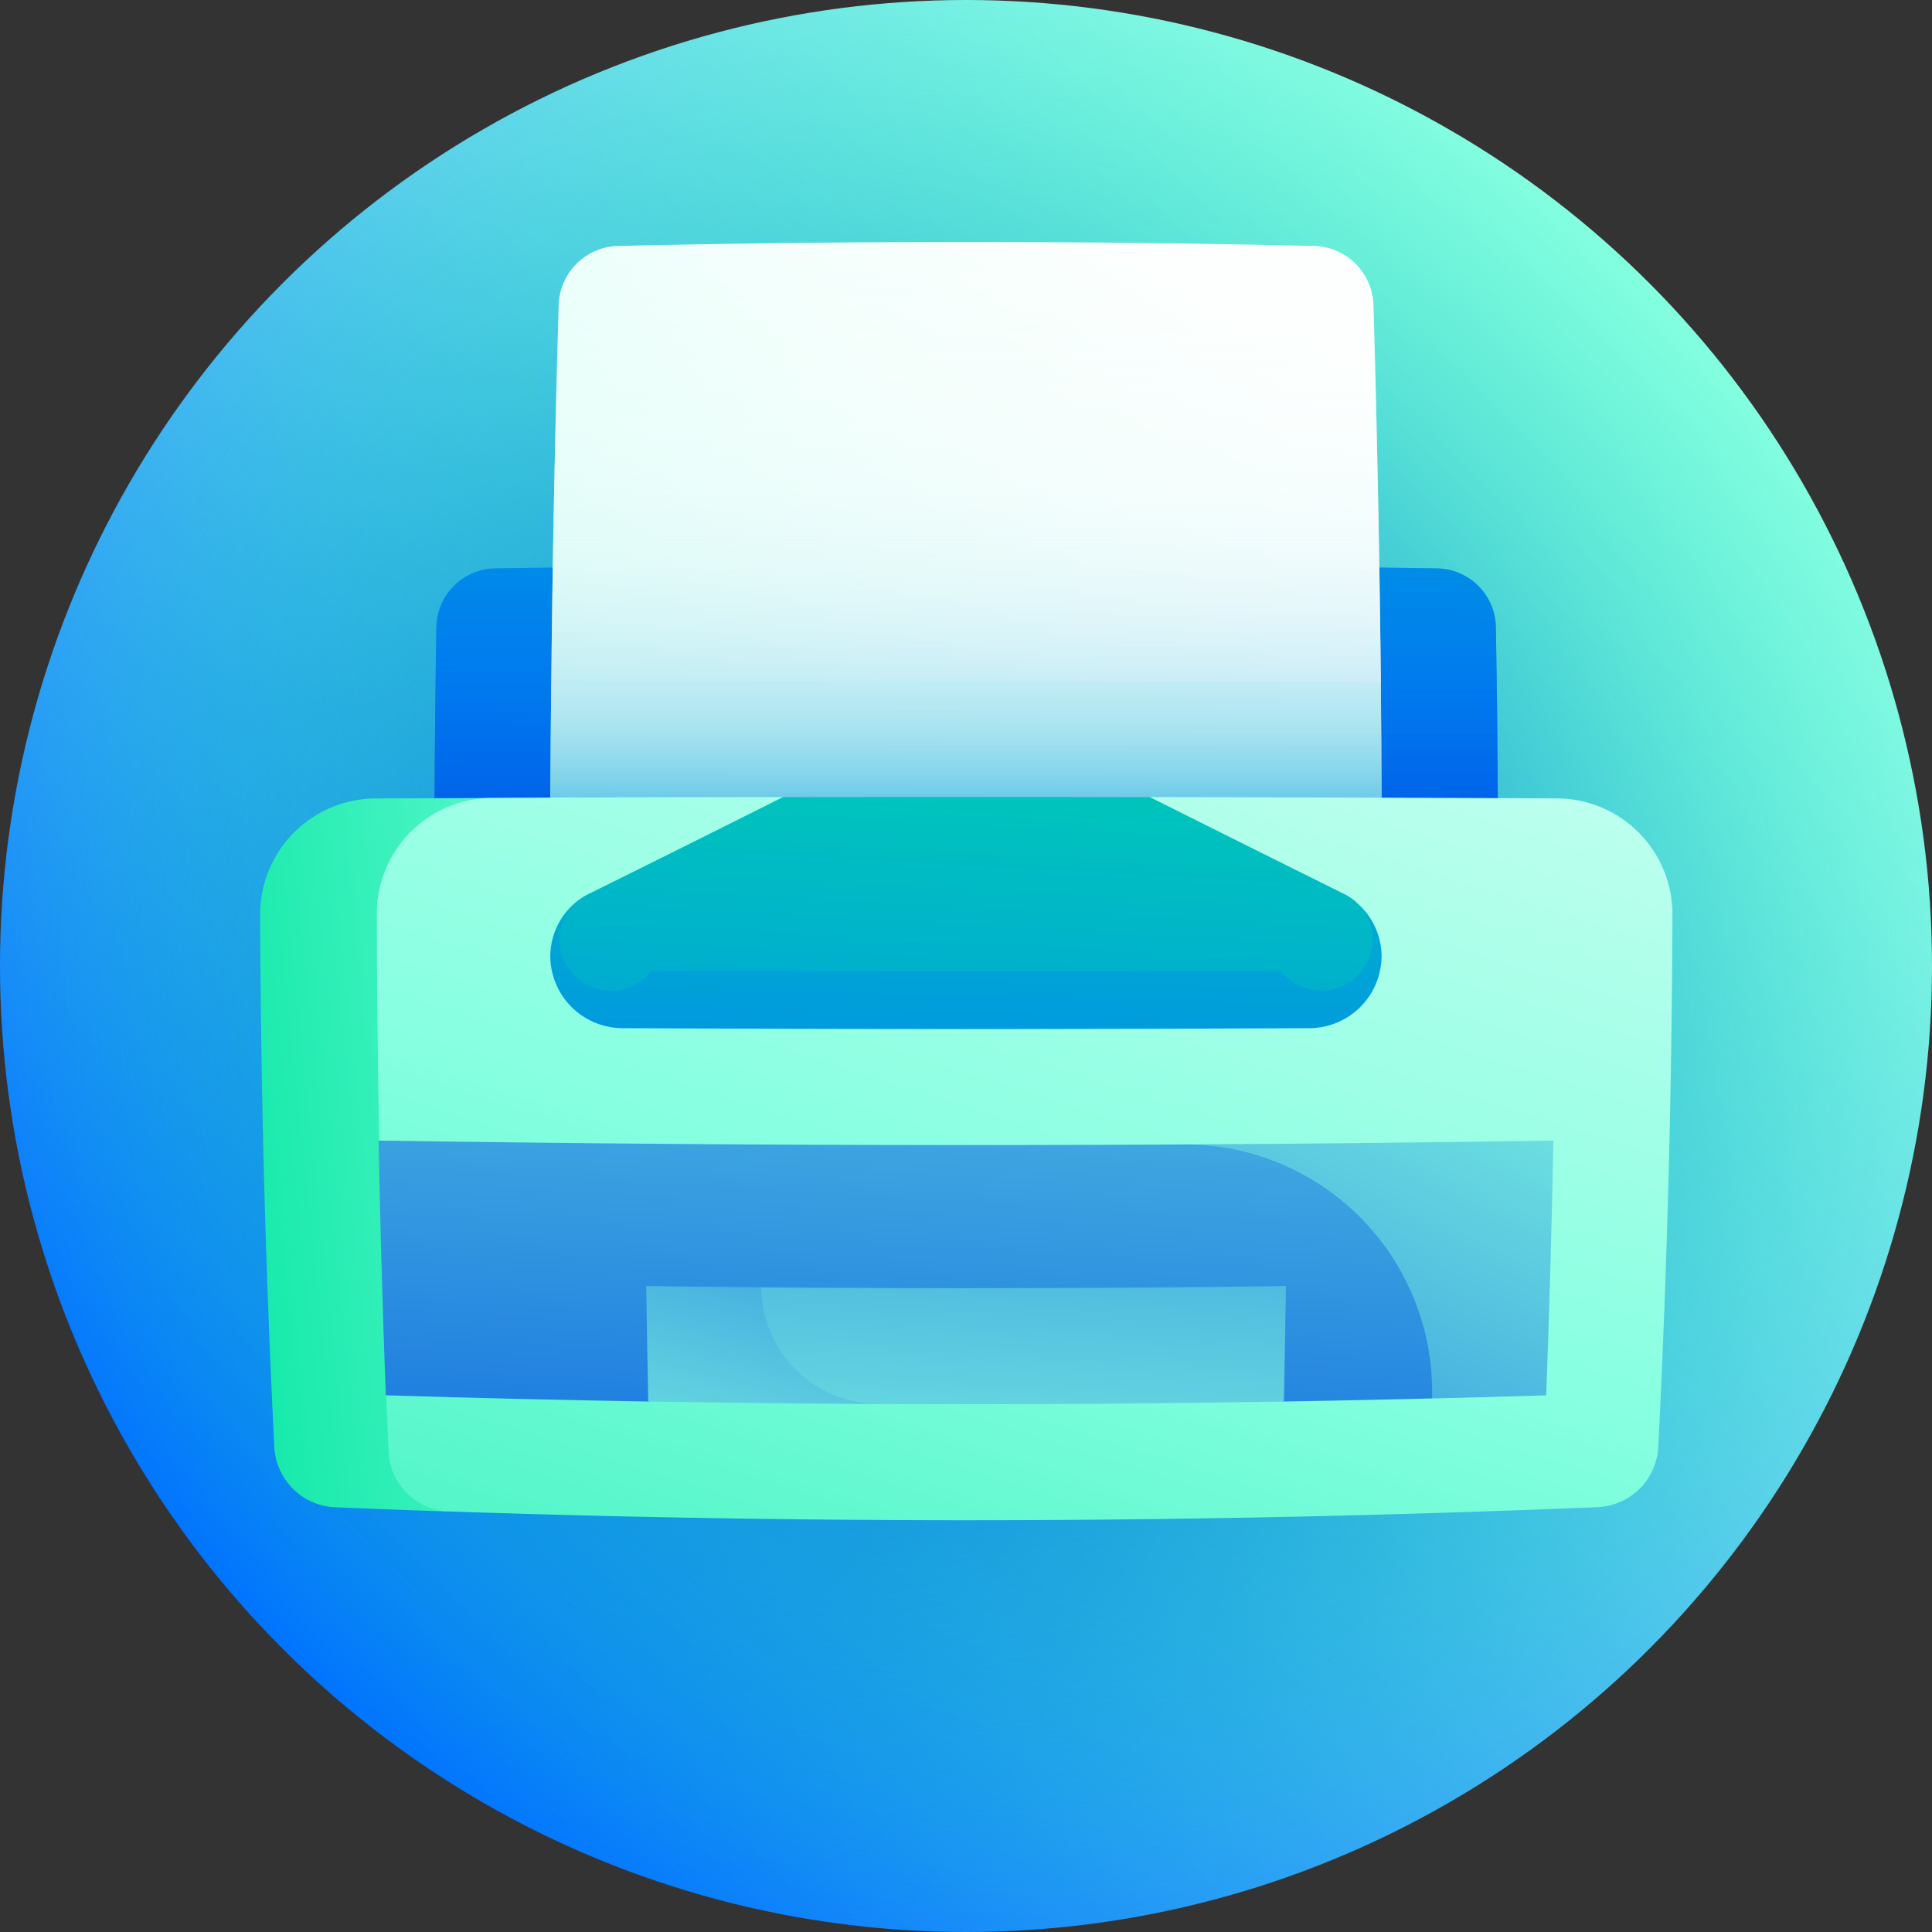 <svg id="finansal_raporlar_icon" xmlns="http://www.w3.org/2000/svg" xmlns:xlink="http://www.w3.org/1999/xlink" width="40" height="40" viewBox="0 0 40 40">
  <rect x="0" y="0" width="40" height="40" fill="#333333" stroke="none"/>
  <defs>
    <linearGradient id="linear-gradient" x1="0.146" y1="0.854" x2="0.854" y2="0.146" gradientUnits="objectBoundingBox">
      <stop offset="0" stop-color="#0072ff"/>
      <stop offset="0.246" stop-color="#279cf6"/>
      <stop offset="0.595" stop-color="#5ad1ea"/>
      <stop offset="0.857" stop-color="#79f2e3"/>
      <stop offset="1" stop-color="#85ffe0"/>
    </linearGradient>
    <radialGradient id="radial-gradient" cx="0.5" cy="0.5" r="0.5" gradientUnits="objectBoundingBox">
      <stop offset="0" stop-color="#0056e0"/>
      <stop offset="0.133" stop-color="#0061db" stop-opacity="0.867"/>
      <stop offset="0.365" stop-color="#007dcf" stop-opacity="0.635"/>
      <stop offset="0.667" stop-color="#00abba" stop-opacity="0.333"/>
      <stop offset="1" stop-color="#00e5a1" stop-opacity="0"/>
    </radialGradient>
    <linearGradient id="linear-gradient-2" x1="-0.133" y1="2.887" x2="1.272" y2="-2.258" gradientUnits="objectBoundingBox">
      <stop offset="0" stop-color="#0072ff"/>
      <stop offset="1" stop-color="#00e5a1"/>
    </linearGradient>
    <linearGradient id="linear-gradient-3" x1="0.5" y1="0.987" x2="0.5" y2="-1.288" gradientUnits="objectBoundingBox">
      <stop offset="0.006" stop-color="#0056e0"/>
      <stop offset="0.086" stop-color="#0060eb" stop-opacity="0.922"/>
      <stop offset="0.23" stop-color="#006af6" stop-opacity="0.773"/>
      <stop offset="0.434" stop-color="#0070fd" stop-opacity="0.569"/>
      <stop offset="1" stop-color="#0072ff" stop-opacity="0"/>
    </linearGradient>
    <linearGradient id="linear-gradient-4" x1="-0.16" y1="1.179" x2="0.968" y2="-0.215" gradientUnits="objectBoundingBox">
      <stop offset="0.006" stop-color="#85ffe0"/>
      <stop offset="0.127" stop-color="#a3ffe8"/>
      <stop offset="0.288" stop-color="#c4fff0"/>
      <stop offset="0.454" stop-color="#defff7"/>
      <stop offset="0.625" stop-color="#f0fffb"/>
      <stop offset="0.803" stop-color="#fbfffe"/>
      <stop offset="1" stop-color="#fff"/>
    </linearGradient>
    <linearGradient id="linear-gradient-5" x1="0.207" y1="1.555" x2="1.603" y2="-3.449" xlink:href="#linear-gradient-4"/>
    <linearGradient id="linear-gradient-6" x1="0.5" y1="0.953" x2="0.5" y2="-0.128" gradientUnits="objectBoundingBox">
      <stop offset="0.006" stop-color="#009ed8"/>
      <stop offset="0.008" stop-color="#029fd8" stop-opacity="0.996"/>
      <stop offset="0.053" stop-color="#32b1e0" stop-opacity="0.953"/>
      <stop offset="0.102" stop-color="#5cc1e6" stop-opacity="0.902"/>
      <stop offset="0.156" stop-color="#83d0ec" stop-opacity="0.847"/>
      <stop offset="0.215" stop-color="#a5ddf1" stop-opacity="0.788"/>
      <stop offset="0.279" stop-color="#c1e7f6" stop-opacity="0.725"/>
      <stop offset="0.351" stop-color="#d8f0f9" stop-opacity="0.655"/>
      <stop offset="0.434" stop-color="#eaf7fc" stop-opacity="0.569"/>
      <stop offset="0.534" stop-color="#f6fcfe" stop-opacity="0.471"/>
      <stop offset="0.669" stop-color="#fdfeff" stop-opacity="0.333"/>
      <stop offset="1" stop-color="#fff" stop-opacity="0"/>
    </linearGradient>
    <linearGradient id="linear-gradient-7" x1="-0.576" y1="0.867" x2="1.962" y2="0.04" gradientUnits="objectBoundingBox">
      <stop offset="0" stop-color="#00e5a1"/>
      <stop offset="0.178" stop-color="#12e9a9"/>
      <stop offset="0.534" stop-color="#40f2bf"/>
      <stop offset="1" stop-color="#85ffe0"/>
    </linearGradient>
    <linearGradient id="linear-gradient-8" x1="-0.338" y1="2.005" x2="1.249" y2="-0.84" gradientUnits="objectBoundingBox">
      <stop offset="0" stop-color="#00e5a1"/>
      <stop offset="0.089" stop-color="#12e9a9"/>
      <stop offset="0.267" stop-color="#40f2bf"/>
      <stop offset="0.5" stop-color="#85ffe0"/>
      <stop offset="1" stop-color="#fff"/>
    </linearGradient>
    <linearGradient id="linear-gradient-9" x1="0.04" y1="3.394" x2="1.086" y2="-3.325" xlink:href="#linear-gradient-2"/>
    <linearGradient id="linear-gradient-10" x1="-0.249" y1="4.002" x2="0.969" y2="-1.412" xlink:href="#linear-gradient-2"/>
    <linearGradient id="linear-gradient-11" x1="-0.165" y1="3.627" x2="0.974" y2="-1.435" xlink:href="#linear-gradient-2"/>
    <linearGradient id="linear-gradient-12" x1="-1.337" y1="3.149" x2="1.281" y2="-0.644" gradientUnits="objectBoundingBox">
      <stop offset="0" stop-color="#0056e0"/>
      <stop offset="0.116" stop-color="#0860e0"/>
      <stop offset="0.31" stop-color="#1c7ae0"/>
      <stop offset="0.558" stop-color="#3da4e0"/>
      <stop offset="0.848" stop-color="#6bdee0"/>
      <stop offset="1" stop-color="#85ffe0"/>
    </linearGradient>
    <linearGradient id="linear-gradient-13" x1="-0.043" y1="2.687" x2="1.125" y2="-2.031" xlink:href="#linear-gradient-12"/>
    <linearGradient id="linear-gradient-14" x1="0.934" y1="2.949" x2="3.889" y2="-2.824" gradientUnits="objectBoundingBox">
      <stop offset="0" stop-color="#85ffe0"/>
      <stop offset="0.152" stop-color="#6bdee0"/>
      <stop offset="0.442" stop-color="#3da4e0"/>
      <stop offset="0.69" stop-color="#1c7ae0"/>
      <stop offset="0.884" stop-color="#0860e0"/>
      <stop offset="1" stop-color="#0056e0"/>
    </linearGradient>
    <linearGradient id="linear-gradient-15" x1="-0.265" y1="2.765" x2="1.747" y2="-6.171" xlink:href="#linear-gradient-14"/>
  </defs>
  <circle id="Ellipse_3107" data-name="Ellipse 3107" cx="20" cy="20" r="20" fill="url(#linear-gradient)"/>
  <circle id="Ellipse_3108" data-name="Ellipse 3108" cx="20" cy="20" r="20" fill="url(#radial-gradient)"/>
  <path id="Path_9084" data-name="Path 9084" d="M135.829,149.778q-9.751-.144-19.5,0a1.239,1.239,0,0,0-1.216,1.2q-.039,2.369-.043,4.738,11.01-.015,22.021,0,0-2.369-.043-4.738a1.239,1.239,0,0,0-1.216-1.2Z" transform="translate(-106.078 -138.01)" fill="url(#linear-gradient-2)"/>
  <path id="Path_9085" data-name="Path 9085" d="M135.829,149.778q-9.751-.144-19.5,0a1.239,1.239,0,0,0-1.216,1.2q-.039,2.369-.043,4.738,11.01-.015,22.021,0,0-2.369-.043-4.738a1.239,1.239,0,0,0-1.216-1.2Z" transform="translate(-106.078 -138.01)" fill="url(#linear-gradient-3)"/>
  <path id="Path_9086" data-name="Path 9086" d="M163.1,65.422a1.263,1.263,0,0,0-1.208-1.22q-7.227-.166-14.453,0a1.263,1.263,0,0,0-1.208,1.22q-.114,3.911-.153,7.821c2.847,1.565,5.719,3.168,8.588,4.77,2.869-1.6,5.741-3.205,8.588-4.77Q163.212,69.332,163.1,65.422Z" transform="translate(-134.664 -59.109)" fill="url(#linear-gradient-4)"/>
  <path id="Path_9087" data-name="Path 9087" d="M145.833,180.492q-.024,2.382-.02,4.764,8.608.011,17.216,0,0-2.382-.02-4.764Q154.421,180.421,145.833,180.492Z" transform="translate(-134.421 -166.358)" fill="url(#linear-gradient-5)"/>
  <path id="Path_9088" data-name="Path 9088" d="M162.856,65.422a1.263,1.263,0,0,0-1.208-1.22q-7.227-.166-14.453,0a1.263,1.263,0,0,0-1.208,1.22q-.183,6.293-.173,12.585,4.3.006,8.608.006t8.608-.006Q163.039,71.714,162.856,65.422Z" transform="translate(-134.421 -59.109)" fill="url(#linear-gradient-6)"/>
  <path id="Path_9089" data-name="Path 9089" d="M71.356,211.462a2.4,2.4,0,0,0-2.407,2.357q.015,5.547.294,11.094a1.317,1.317,0,0,0,1.234,1.223q1.172.049,2.344.089c.188-4.909.513-9.834.937-14.772Z" transform="translate(-63.562 -194.931)" fill="url(#linear-gradient-7)"/>
  <path id="Path_9090" data-name="Path 9090" d="M124.113,211.27q-4.2-.02-8.4-.027-1.9,1.2-3.8,2.4-1.9-1.2-3.8-2.4-3,0-6,.016a2.4,2.4,0,0,0-2.406,2.372q.005,2.361.05,4.723,1.221,1.337,2.442,2.686-1.16,1.3-2.294,2.588.022.59.047,1.181a1.3,1.3,0,0,0,1.224,1.223q11.914.406,23.828-.089a1.317,1.317,0,0,0,1.234-1.223q.278-5.547.294-11.094A2.4,2.4,0,0,0,124.113,211.27Z" transform="translate(-91.906 -194.74)" fill="url(#linear-gradient-8)"/>
  <path id="Path_9091" data-name="Path 9091" d="M162.463,238.407q-8.007.006-16.014,0a1.46,1.46,0,0,0-.6,1.181,1.5,1.5,0,0,0,1.491,1.48q7.114.035,14.229,0a1.5,1.5,0,0,0,1.491-1.48A1.46,1.46,0,0,0,162.463,238.407Z" transform="translate(-134.456 -219.781)" fill="url(#linear-gradient-9)"/>
  <path id="Path_9092" data-name="Path 9092" d="M155,214.8q6.52.018,13.04,0a1.053,1.053,0,1,0,1.268-1.6q-1.991-.988-3.985-1.987-3.8-.006-7.6,0-1.993,1-3.985,1.987A1.053,1.053,0,1,0,155,214.8Z" transform="translate(-141.515 -194.706)" fill="url(#linear-gradient-10)"/>
  <path id="Path_9093" data-name="Path 9093" d="M155,214.8q6.52.018,13.04,0a1.053,1.053,0,1,0,1.268-1.6q-1.991-.988-3.985-1.987-3.8-.006-7.6,0-1.993,1-3.985,1.987A1.053,1.053,0,1,0,155,214.8Z" transform="translate(-141.515 -194.706)" fill="url(#linear-gradient-11)"/>
  <path id="Path_9094" data-name="Path 9094" d="M312.651,302.346c1.769,1.774,3.517,3.533,5.223,5.259q1.182-.029,2.363-.065.1-2.637.149-5.274Q316.519,302.324,312.651,302.346Z" transform="translate(-288.225 -278.651)" fill="url(#linear-gradient-12)"/>
  <path id="Path_9095" data-name="Path 9095" d="M116.925,302.346q-8.293.046-16.587-.081.05,2.637.149,5.274,2.718.083,5.435.129,3.277-.542,6.577-1.146,3.3.6,6.577,1.146,1.536-.026,3.072-.064A5.121,5.121,0,0,0,116.925,302.346Z" transform="translate(-92.499 -278.651)" fill="url(#linear-gradient-13)"/>
  <path id="Path_9096" data-name="Path 9096" d="M176.028,343.271q-1.188-1.206-2.391-2.416-1.189-.01-2.379-.025.019,1.2.043,2.39,2.363.04,4.726.051Z" transform="translate(-157.879 -314.203)" fill="url(#linear-gradient-14)"/>
  <path id="Path_9097" data-name="Path 9097" d="M204.1,343.271q4.214.02,8.428-.051.024-1.2.043-2.39-5.431.071-10.862.025A2.436,2.436,0,0,0,204.1,343.271Z" transform="translate(-185.947 -314.203)" fill="url(#linear-gradient-15)"/>
</svg>
